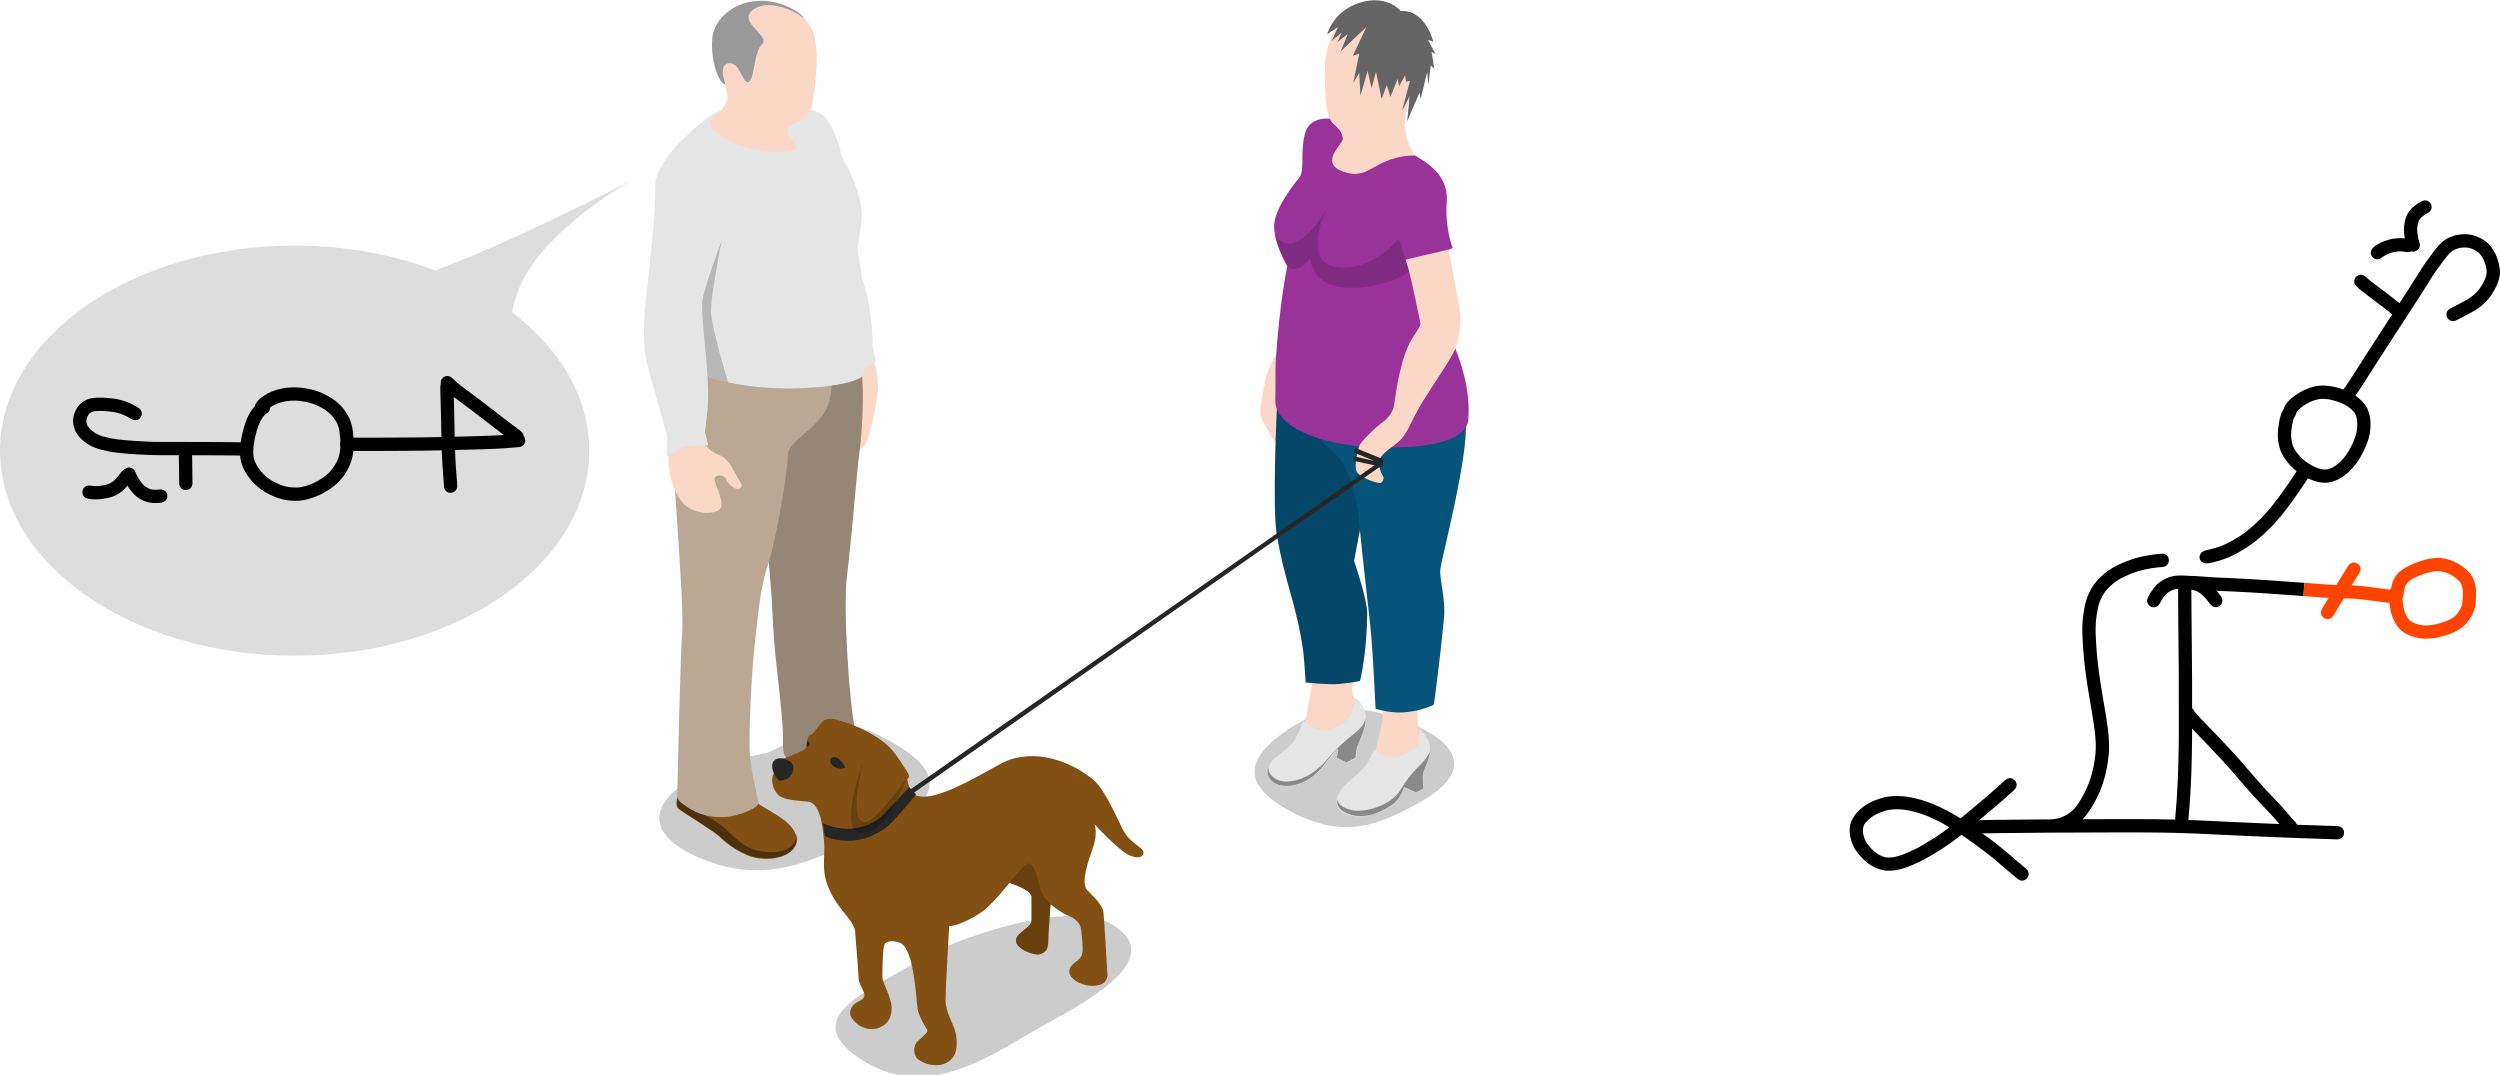 <?xml version="1.0" encoding="UTF-8" standalone="no"?>
<svg
   id="svg2369"
   version="1.1"
   viewBox="0 0 165.763 71.265"
   height="71.265mm"
   width="165.763mm"
   sodipodi:docname="35 mije li toki e ni, “ni li waso.” ni li lon ala..svg"
   inkscape:version="1.3 (0e150ed6c4, 2023-07-21)"
   xmlns:inkscape="http://www.inkscape.org/namespaces/inkscape"
   xmlns:sodipodi="http://sodipodi.sourceforge.net/DTD/sodipodi-0.dtd"
   xmlns="http://www.w3.org/2000/svg"
   xmlns:svg="http://www.w3.org/2000/svg"
   xmlns:rdf="http://www.w3.org/1999/02/22-rdf-syntax-ns#"
   xmlns:cc="http://creativecommons.org/ns#"
   xmlns:dc="http://purl.org/dc/elements/1.1/">
  <sodipodi:namedview
     id="namedview1"
     pagecolor="#ffffff"
     bordercolor="#000000"
     borderopacity="0.25"
     inkscape:showpageshadow="2"
     inkscape:pageopacity="0.0"
     inkscape:pagecheckerboard="0"
     inkscape:deskcolor="#d1d1d1"
     inkscape:document-units="mm"
     inkscape:zoom="1.5537535"
     inkscape:cx="288.65582"
     inkscape:cy="143.20161"
     inkscape:window-width="1920"
     inkscape:window-height="1051"
     inkscape:window-x="-9"
     inkscape:window-y="-9"
     inkscape:window-maximized="1"
     inkscape:current-layer="svg2369" />
  <defs
     id="defs2363" />
  <g
     transform="translate(-65.627,-28.95)"
     id="layer1">
    <g
       transform="matrix(-0.265,0,0,0.265,128.749,24.158)"
       id="g3721">
      <path
         style="opacity:0.2"
         d="m 64.8,232 c 19.4,-9.4 1.8,-21.9 -17.4,-25.3 -8.4,-1.5 -13.5,-14.9 -34.6,-1.6 -16.9,10.8 0,17.9 8.6,22 12,5.5 25.3,13.6 43.4,4.9 z"
         id="path3666" />
      <path
         style="fill:#fbd7c7"
         d="m 23.3,93.5 c 0,0 -2,9.7 -3.1,12.8 -1.2,3 -2,7.7 -1.5,11.1 0.5,3.4 2.1,10.4 2.7,11.5 0.7,1.1 3.2,3.6 4,4 0.8,0.4 2.4,-14.9 2.4,-14.9 z"
         id="path3668" />
      <path
         style="fill:#e5e5e5"
         d="m 19,108.7 4.1,2.2 1.6,-12 L 23.8,84 c 0,0 -2.3,5.6 -3.2,11.5 -0.9,5.8 -0.7,9.1 -0.7,9.1 z"
         id="path3670" />
      <path
         style="fill:#825012"
         d="m 27.2,201.6 c 0,0 2.2,2.9 6.2,2.3 4,-0.5 7.9,-2.1 7.9,-2.1 0,0 1.1,6.3 -0.7,7.9 -1.8,1.6 -8.5,1.9 -11.4,3.3 -2.9,1.4 -6.9,4.2 -11.2,4.5 -9.2,0.7 -7.8,-6.8 -3.6,-8.7 3.3,-1.4 6.7,-3 8.8,-4.2 2.1,-1.1 4,-3 4,-3 z"
         id="path3672" />
      <path
         style="opacity:0.4"
         d="m 41.6,207.4 c -2.7,1.3 -8.3,2.4 -11.1,3 -3.4,0.6 -9.7,5.7 -14.1,5.8 -3.1,0.1 -4.9,-1.3 -4.9,-4 -1,2.7 0.4,5.9 6.6,5.5 4.3,-0.3 8.3,-3.1 11.2,-4.5 2.9,-1.4 9.6,-1.6 11.4,-3.3 0.5,-0.6 0.7,-1.5 0.9,-2.5 z"
         id="path3674" />
      <path
         style="fill:#825012"
         d="m 53.9,214.6 c 0,0 2.4,2.1 5.7,1.7 3.3,-0.4 7.9,-3.8 8.2,-2.1 0.3,1.7 2,5.2 0.6,6.3 -1.4,1.1 -9.1,5.7 -10.4,7.1 -1.4,1.4 -5.6,4.8 -9.9,5.3 -4.8,0.5 -9.2,-1.3 -9.2,-4.8 0,-4.1 6.6,-6.9 9.4,-8.8 2.7,-2.1 5.6,-4.7 5.6,-4.7 z"
         id="path3676" />
      <path
         style="opacity:0.4"
         d="m 57.9,227.5 c 1.4,-1.4 9.1,-6 10.4,-7.1 0.7,-0.5 0.6,-1.6 0.4,-2.7 -2,1.7 -5.9,3.7 -9.5,5.9 -5.2,3.3 -6.2,7.4 -13.4,7.7 -5,0.2 -6.9,-2.2 -6.9,-4.6 -0.1,0.4 -0.2,0.8 -0.2,1.2 0,3.5 4.4,5.4 9.2,4.8 4.4,-0.4 8.6,-3.8 10,-5.2 z"
         id="path3678" />
      <path
         style="fill:#baa794"
         d="m 22.9,109.3 c -1,3.9 -0.6,15.3 0.2,21.4 0.8,6 1.7,19.1 3.2,31.7 1,8.5 -0.7,31.9 -1.9,37.4 -0.7,3.7 -3.4,6.2 1,7.7 4.8,1.7 10,2 15.1,0.5 2.2,-0.6 1.7,-2.8 1.8,-6.3 0.1,-4.7 1.5,-15.8 1.9,-19.9 0.4,-4.1 0.7,-9.4 0.9,-14 0.3,-4.6 1.7,-20.7 2.2,-24.4 0.5,-3.7 0.5,-32.6 0.5,-32.6 z"
         id="path3680" />
      <path
         style="opacity:0.2"
         d="m 22.9,109.3 c -1,3.9 -0.6,15.3 0.2,21.4 0.8,6 1.7,19.1 3.2,31.7 1,8.5 -0.7,31.9 -1.9,37.4 -0.7,3.7 -3.4,6.2 1,7.7 4.8,1.7 10,2 15.1,0.5 2.2,-0.6 1.7,-2.8 1.8,-6.3 0.1,-4.7 1.5,-15.8 1.9,-19.9 0.4,-4.1 0.7,-9.4 0.9,-14 0.3,-4.6 1.7,-20.7 2.2,-24.4 0.5,-3.7 0.5,-32.6 0.5,-32.6 z"
         id="path3682" />
      <path
         style="fill:#baa794"
         d="m 30.4,109.5 c 0,0 -1.5,8.2 2.2,12.8 3.7,4.6 8.6,6.7 8.5,9.9 -0.1,3.3 2.9,21.3 5,27.4 2.1,6.1 2.6,14.4 3.3,20.2 0.7,5.8 1.5,21.9 1.2,26.2 -0.3,5.6 -1.8,10.8 -2.2,12.8 -0.3,1.4 5,3.5 8.2,3.7 5.4,0.3 8.3,-1.5 10.4,-3 1.9,-1.3 1.8,-1.5 1.7,-4.6 -0.1,-3.1 -0.7,-31.8 -1.2,-39 -0.5,-7.2 2.4,-38.8 2.2,-45.2 -0.5,-11.6 -4.1,-22.1 -4.1,-22.1 z"
         id="path3684" />
      <path
         style="fill:#e5e5e5"
         d="m 49.1,46.1 c -8.4,-0.5 -15.3,-2.4 -18.2,2.4 -2.9,4.8 -2.7,7.9 -4.1,10.2 -1.4,2.3 -4.3,8.8 -4.2,13.4 0.1,4.6 1.4,7.3 0.8,9.9 -0.7,2.6 -1.5,11.7 -1.6,15.2 -0.2,6.8 -0.6,13.1 0.5,14.8 1.7,2.6 16.6,4.1 27.2,2.8 12,-1.4 19.9,-5.1 19.9,-6.2 0,-1.1 -4.7,-13.4 -5.5,-15 C 57.3,79.8 74,75.2 73.9,74.5 73.8,72.5 74.6,65.9 74.1,63 73.6,60.1 70,55.4 67.4,53 64.8,50.5 60.6,46.5 57.7,45.7 55,44.9 49.1,46.1 49.1,46.1 Z"
         id="path3686" />
      <path
         style="fill:#fbd7c7"
         d="m 58.1,78.2 c 0,0 5.2,0.4 9.1,-0.8 3.9,-1.2 6,-2.4 6,-2.4 0,0 1.3,12.9 2.3,15.6 1,2.7 0.9,7.3 -0.5,12.6 -1.4,5.3 -4.1,23.6 -4,26.4 0.1,2.8 -0.2,6.3 -0.7,8.3 -0.5,2 -1.9,5.8 -4.5,7.3 -3,1.7 -6.4,1.4 -7.6,0.4 -1.9,-1.5 1.9,-7.3 1.1,-8.1 -0.8,-0.8 -2.4,-0.6 -2.9,0.7 -0.5,1.3 -2.4,2.7 -3.4,2 -1,-0.7 0.2,-1.8 0.8,-2.9 0.6,-1.2 2,-3.9 3.4,-4.8 1.4,-0.9 4,-1.4 4.6,-3.8 0.6,-2.5 0,-13 0.6,-18.5 C 63,104.7 65.3,99.7 65.2,98.6 65.1,97.5 61.6,89.4 60,84.5 58.5,80.1 58.1,78.2 58.1,78.2 Z"
         id="path3688" />
      <path
         style="fill:#fbd7c7"
         d="m 35.5,24.5 c -2.8,4.3 -1.3,14.8 -0.9,17.5 0.4,2.6 1.1,5.4 3,6.2 1.9,0.7 3.6,1.5 3.6,2.7 0,1.2 -3,3.9 -1.7,4.7 1.3,0.8 8.5,0.9 14.5,-1.5 5.6,-2.3 7.2,-5 6.4,-6 -0.7,-0.9 -4.2,-2.9 -4.2,-5.9 0.1,-3.1 3.1,-7.8 3.2,-12.4 0.1,-9.1 -13.3,-14.6 -21.1,-8.3 -1,0.7 -2,1.7 -2.8,3 z"
         id="path3690" />
      <path
         style="fill:#999999"
         d="m 49.1,20.1 c 5.6,3.1 -3.8,6.8 -1.6,9 1.9,1.8 1.9,7.3 2.9,9 1.2,2.1 2.4,-2.3 3.5,-3.4 1,-1 2.8,-1.2 3.3,0.3 0.5,1.5 -0.4,3.7 -0.5,4.3 C 58.3,39 60.4,33.6 60,27.9 59.6,21.1 49.9,14.7 39.4,20.6 c -2.1,1.2 -2.8,2.5 -1.7,1.6 2,-1.6 7.9,-4.1 11.4,-2.1 z"
         id="path3692" />
      <path
         style="opacity:0.2"
         d="m 57.6,78.2 c 0,0 2.8,13.9 2.7,17.9 -0.1,4 -4.3,17.7 -4.3,17.7 l 9.9,-2.4 2.9,-15.8 z"
         id="path3694" />
      <path
         style="fill:#e5e5e5"
         d="m 61.2,120.9 c 0.2,1.6 0.6,5.3 0.6,5.3 l -0.8,3.3 c 0,0 5.2,-0.1 6.9,0.8 1.6,0.9 3.4,2.1 3.4,2.1 V 127 c 0,0 4.1,-14 5.2,-18.9 1.1,-4.8 0.3,-13.7 0.1,-15.3 C 76.3,91.2 74.4,73.2 74.4,70 74.4,66.8 74,63.5 74,63.5 L 54.5,70 c 0,0 7.2,18.5 7.9,23 0.7,4.6 -2.1,19.2 -1.2,27.9 z"
         id="path3696" />
    </g>
    <g
       transform="matrix(0.265,0,0,0.265,113.086,17.649)"
       id="g3628">
      <path
         style="fill:#fbd7c7"
         d="m 140,131.5 c 0,0 -1.6,3 -2.2,5.1 -0.6,2.1 -1.7,8.6 -1.6,9.7 0.1,1.1 4.1,8.4 5.8,9.2 1.7,0.8 2,-10.2 2,-10.2 l -0.5,-4.8 2.7,-5.6 z"
         id="path3572" />
      <path
         style="opacity:0.2"
         d="m 143.9,224.7 c -11.8,7.6 -12.4,14.4 0,21 13.5,7.2 22.4,3.3 32.9,-2.7 10.5,-6 11.8,-13.4 -3.6,-19.6 -12.5,-5 -20.4,-4.4 -29.3,1.3 z"
         id="path3574" />
      <path
         style="opacity:0.2"
         d="m 51,282.8 c -11.8,7.6 -32,14.4 -13.7,25.5 17.1,10.4 33.9,-3.4 46,-9.8 C 101,289 110.1,280.8 99.3,274 88.1,267.1 58,278.3 51,282.8 Z"
         id="path3576" />
      <path
         style="fill:#fbd7c7"
         d="m 141.5,142.8 c -0.4,3.3 -1.6,26.2 0,32.2 1.6,6 2.2,8.8 2.6,11 0.4,2.2 1.8,4.1 2.5,7.6 0.7,3.5 3.7,15.1 2.7,19.6 -0.9,4.6 -1.4,11.7 -4.5,15.6 -3,3.9 -8,6.8 -4.8,8 3.1,1.2 6.7,0.4 8.1,-0.5 1.4,-0.9 5.2,-6.5 8.4,-7.7 3.1,-1.2 6.3,-2.9 6,-6 -0.3,-3.1 -3.1,-3.8 -3.3,-7.6 -0.1,-3.8 4.5,-14.3 3.1,-21.3 -1.4,-7 -3.4,-10.5 -3.4,-10.5 l 2.4,-16.2 c 0,0 1.7,18.9 1.8,20.5 0.1,1.6 1,4.7 1,4.7 0,0 -0.3,8.1 0.3,12.7 0.6,4.6 3.8,13.2 2,20 -1.8,6.8 -1.4,8 -3.9,11.1 -2.5,3.1 -7.2,5.6 -3.8,7.3 3.4,1.7 7.3,2.5 9.9,-1.8 2.6,-4.3 5.5,-5.9 6.9,-7.2 1.4,-1.3 1.8,-2.2 0.8,-6.3 -1,-4.1 -1,-9.4 0.4,-13.6 1.4,-4.2 4.7,-15.4 4.8,-20.2 0.1,-4.7 -2.2,-9.4 -2.2,-9.4 0,0 4.3,-15.1 5.5,-26.8 1.2,-11.8 1,-20.4 -1,-25.5 -2,-5.2 -42.3,10.3 -42.3,10.3 z"
         id="path3578" />
      <path
         style="fill:#e5e5e5"
         d="m 164.8,230.2 c 0,0 1.6,1.7 4.2,1.8 3,0.1 6.1,-1.6 6.6,-2.9 0.7,-1.7 0.3,-4.3 0.3,-4.3 0,0 2.8,2.3 2.8,5.1 0,2.5 -1.8,5.5 -1.9,6.5 -0.1,1 0.1,3.5 0.1,3.5 l -1.8,1 -3,-1.4 c 0,0 -0.9,2.9 -2.9,4.4 -2,1.4 -6.8,4.2 -11.3,2.5 -4.5,-1.7 -2,-5.6 -0.9,-6.9 1.1,-1.3 5,-4 6,-5.9 1.2,-2.3 1.8,-3.4 1.8,-3.4 z"
         id="path3580" />
      <path
         style="fill:#e5e5e5"
         d="m 147,223 c 0,0 2.4,2.4 5.2,2.3 2.1,-0.1 5.3,-1.5 6.4,-3.4 0.9,-1.6 1.4,-4.6 1.4,-4.6 0,0 2.7,1.6 2.7,5.2 0,3.2 -2.3,6.3 -2.4,8.5 -0.1,2.2 0,1.3 0,1.3 l -2.4,1.2 -2.4,-1.2 c 0,0 0.8,-2.5 0,-2 -0.8,0.5 -3.3,4.2 -5.1,5.9 -1.8,1.7 -5.8,4 -9.4,2.9 -3.6,-1.1 -3.4,-4.8 -1.3,-6.6 1.8,-1.6 4.1,-2.8 5.4,-5.2 1.2,-2.3 1.9,-4.3 1.9,-4.3 z"
         id="path3582" />
      <g
         style="opacity:0.4"
         id="g3588">
        <path
           d="m 160.1,232.3 v 0 c 0,0.4 0,0 0,0 z"
           id="path3584" />
        <path
           d="m 162.6,222.5 c 0,0 0,-0.1 0,-0.1 -0.4,1.5 -1.2,2.5 -3.1,4 -2.2,1.8 -4,3.3 -6.1,5.8 -2.1,2.6 -6,6 -10.7,6 -2.7,0 -4.7,-1.9 -4.4,-3.8 -0.6,1.8 0.1,3.8 2.6,4.6 3.6,1.1 7.7,-1.2 9.4,-2.9 1.8,-1.7 4.3,-5.4 5.1,-5.9 0.8,-0.5 0,2 0,2 l 2.4,1.2 2.3,-1.2 c 0,-0.2 0,-0.6 0.1,-1.3 0.1,-2.1 2.4,-5.2 2.4,-8.4 z"
           id="path3586" />
      </g>
      <path
         style="opacity:0.4"
         d="m 169.3,243.9 c 2,-1.4 2.9,-4.4 2.9,-4.4 l 3,1.4 1.8,-1 c 0,0 -0.2,-2.5 -0.1,-3.5 0,-0.9 1.5,-3.3 1.8,-5.7 -0.2,0.4 -0.4,0.8 -0.7,1.2 -1.4,2.3 -3.7,3.4 -6.5,8.1 -2.6,4.5 -9.3,5.9 -12,5.4 -2.2,-0.4 -3.7,-1.3 -4,-2.7 -0.2,1.3 0.4,2.7 2.6,3.5 4.4,1.9 9.2,-0.9 11.2,-2.3 z"
         id="path3590" />
      <path
         style="fill:#06547a"
         d="m 140.6,142.1 c -0.3,2.1 -1.3,27.5 -0.3,33.8 2,12.5 5,17.6 6.7,29.8 0.3,2.5 0.6,7.7 0.6,7.7 0,0 5.5,0.6 8.1,0.4 4.2,-0.4 5.5,-0.8 5.5,-0.8 0,0 1.7,-6.7 1.8,-16.8 0,-3.7 -3.3,-13.2 -3.3,-13.2 l 1.6,-8.4 -3,-32.8 c -9.5,-0.2 -17.7,0.3 -17.7,0.3 z"
         id="path3592" />
      <path
         style="opacity:0.15"
         d="m 140.6,142.1 c -0.3,2.1 -1.3,27.5 -0.3,33.8 2,12.5 5,17.6 6.7,29.8 0.3,2.5 0.6,7.7 0.6,7.7 0,0 5.5,0.6 8.1,0.4 4.2,-0.4 5.5,-0.8 5.5,-0.8 0,0 1.7,-6.7 1.8,-16.8 0,-3.7 -3.3,-13.2 -3.3,-13.2 l 1.6,-8.4 -3,-32.8 c -9.5,-0.2 -17.7,0.3 -17.7,0.3 z"
         id="path3594" />
      <path
         style="fill:#06547a"
         d="m 165.1,220 c 0,0 3.5,1.1 6.8,0.9 4.7,-0.3 7.7,-1.9 7.7,-1.9 0.1,0.7 1.9,-14.1 2.6,-21.6 0.5,-5 -1.2,-9.8 -0.9,-12.4 0.3,-2.6 7.3,-29.1 6.3,-37.3 -0.6,-4.8 -43.1,-31.6 -40.5,-5.5 1.1,11.1 7.4,12 9.8,16.4 3.6,6.6 3.9,12.4 4.2,16 0.6,6.3 2.5,22.7 2.9,27 0.4,4.3 1.1,18.4 1.1,18.4 z"
         id="path3596" />
      <path
         style="fill:#993399"
         d="m 143,109.3 c 0,0 -1.9,8.4 -2.9,23.8 -0.1,2.3 0,5.7 -0.1,9.7 -0.1,6.6 11.1,10.9 22.5,11.6 12.5,0.8 25.4,-0.6 25.8,-6.8 1.1,-14.8 -9.3,-28.5 -10.6,-34.3 -1.3,-5.8 6.7,-8.6 6.7,-8.6 0,0 -2,-4.7 -1.5,-11.6 0.5,-6.9 -5.4,-9.9 -7.5,-11.3 -1.7,-1.2 -17.3,-8.4 -19.8,-9.1 -2.5,-0.7 -7.1,-0.9 -8.2,3.5 -1.2,4.5 0,9.2 -1.4,10.9 -1.4,1.7 -6.5,8.1 -6.3,12.4 0.1,4.4 3.3,9.8 3.3,9.8 z"
         id="path3598" />
      <path
         style="fill:#fbd7c7"
         d="m 158,47.1 c -5.3,3.5 -5.8,10.8 -5.6,15.8 0.2,5 0.3,9.1 2.2,10.8 1.9,1.7 2.1,2.4 2.3,3.6 0.2,1.2 -5.7,5.7 -0.6,8 5.1,2.2 6.9,-0.3 10.9,-2.1 4.3,-1.9 7.6,-1.6 7.6,-1.6 0,0 -2.6,-4.7 -2.4,-8.1 0.2,-3.3 1,-5.8 2.6,-9.3 1.6,-3.5 4.2,-12.7 -1.1,-16.4 -5.2,-3.5 -12.3,-3 -15.9,-0.7 z"
         id="path3600" />
      <path
         style="fill:#656565"
         d="m 171.4,45.4 c 0,0 -3.4,-4.2 -10.2,-2.1 -6.8,2.1 -8.2,7.9 -8.2,7.9 l 2.7,-1.8 -1.6,3.5 2.5,-2.1 c 0,0 -1.1,2.6 -1.1,2.5 0,-0.2 2.6,-2.1 2.6,-2.1 0,0 -1.8,4.6 -1.8,4.4 0.1,-0.2 6.5,-6.2 6.5,-6.2 l -3.4,7.2 1.6,-0.5 -1.5,7.3 1.5,-2.5 0.3,5.7 1.8,-6.2 1,4.3 1.1,-4.1 1.4,6.8 1.3,-3.5 0.9,3 1.8,-4.5 0.4,1.8 1.5,-2.7 0.2,1.6 1,-0.2 -2,7.5 1.9,-3.7 -0.6,6.3 3.1,-7.2 0.3,1.6 1.6,-6.7 0.3,3.2 0.6,-4.9 0.9,0.9 -0.7,-4.3 1,0.6 -1.9,-3.6 1.3,0.5 c 0,-0.2 -1.9,-8 -8.1,-7.7 z"
         id="path3602" />
      <path
         style="opacity:0.15"
         d="m 170.9,102.4 c 0,0 -6.7,8.3 -15.4,7.1 -9.2,-1.3 -2.7,-14.5 -2.7,-14.5 0,0 -8,14.1 -12.9,6.3 0.9,4 3.2,8 3.2,8 0,0 0,0 0,0 1.8,1.2 3.2,0.9 5.6,-2 1.8,12.4 21.9,6.1 24.9,3.3 -0.8,-2.7 -2.7,-8.2 -2.7,-8.2 z"
         id="path3604" />
      <path
         style="fill:#fbd7c7"
         d="m 186.2,120.6 c -0.7,-3.5 -2.2,-13.2 -2.9,-15.5 l -10.7,2.5 c 0.1,0.3 0.1,0.3 0.2,0.6 1,2.6 3.3,14.4 3.5,15.3 0.2,0.9 -2,3.3 -3,5.6 -2.7,6.1 -3.3,13.9 -3.7,15.5 -0.5,1.6 -1.6,2.9 -2.9,3.8 -1.3,0.9 -5.3,4.7 -5.7,5.8 -0.3,0.7 -1.3,4.8 -0.7,6.3 0.6,1.5 4.8,3 5.8,3 1,0 1,-1.4 1,-1.4 0,0 -1.1,-1.8 -1.2,-3.4 -0.1,-1.6 1.2,-2.7 4.3,-5 3.1,-2.3 3.4,-5.4 7,-11.1 3.6,-5.7 6.6,-9.9 7.8,-12.6 1.2,-2.9 1.5,-7.8 1.2,-9.4 z"
         id="path3606" />
      <path
         style="fill:#825012"
         d="m 71.6,263 c 0,0 7.4,1.9 7.4,4.1 0,1.1 0,4.8 0,5.8 0,1.9 -3.9,3.1 -3.9,5 0,2.4 4.8,3.9 6,3.5 1.3,-0.4 2.1,-1 2.1,-3.3 0,-2.3 0.8,-12.1 1.1,-15.1 0.3,-3 -0.9,-12.3 -0.9,-12.3 z"
         id="path3608" />
      <path
         style="opacity:0.2"
         d="m 71.6,263 c 0,0 7.4,1.9 7.4,4.1 0,1.1 0,4.8 0,5.8 0,1.9 -3.9,3.1 -3.9,5 0,2.4 4.8,3.9 6,3.5 1.3,-0.4 2.1,-1 2.1,-3.3 0,-2.3 0.8,-12.1 1.1,-15.1 0.3,-3 -0.9,-12.3 -0.9,-12.3 z"
         id="path3610" />
      <path
         style="fill:#825012"
         d="m 16,232.8 c 1.4,-0.5 6.6,-2.3 6.7,-3.3 0.1,-1 0,-2.6 1.2,-3.1 1.2,-0.6 2.3,-3.5 3.9,-3.8 1.6,-0.3 2.3,0.1 5.2,1 2.9,0.9 6.4,2.8 8.6,4.4 2.3,1.7 3.4,3.3 4.9,5.6 1.5,2.3 2,2.9 1.8,3.5 -0.2,0.6 -0.7,0.3 -0.3,1.2 0.5,1.4 0.8,3.1 2.5,3.5 5.9,1.6 19.6,-8 23.1,-9.1 8.4,-2.7 16.6,1.5 20.8,5 2.8,2.3 5.4,8.4 7.4,12.4 2,4 5.6,4.5 5.2,6.2 -0.2,0.7 -1.2,1.3 -3.4,0.4 -2.7,-1.1 -8.8,-7.8 -8.8,-7.8 0,0 0.8,2.5 -0.4,5.8 -1.2,3.3 -3.1,8.8 -1.5,10.6 1.7,1.8 3.9,3.7 4.1,5.6 0.2,1.9 1,15.2 1,15.8 0,0.6 -0.4,1.9 -1.7,2.3 -3.8,1.2 -8.4,-1.4 -7.8,-3.7 0.7,-2.4 3.3,-1.8 3.3,-5.2 0,-1.3 -0.3,-5 -0.6,-5.7 -0.3,-1 -1.4,-2 -2.7,-2.5 -1.1,-0.4 -6.1,-3.1 -7.1,-6.3 -1,-3.2 -1.5,-6.6 -3.1,-6.9 -1.6,-0.2 -7.3,9.1 -12,12.3 -4.7,3.2 -7.9,3.4 -7.9,3.4 0,0 -0.9,15.5 -0.9,18.5 0,3 2.1,6.2 2.5,8.1 0.4,2.1 0.8,5.6 -1.8,7.3 -3.1,2 -7,0.1 -7.9,-0.9 -0.8,-1 -1,-3.1 0.3,-4.3 1.3,-1.2 2.7,-2.3 2.3,-2.8 -0.4,-0.6 -2.1,-3.4 -2.4,-5.2 -0.4,-2.7 -0.8,-14.3 -4.1,-16.4 -1,-0.6 -3.4,-0.9 -4.1,0.1 -0.6,1 -0.6,7.2 -0.6,8.3 0,1.6 2.3,5 2.3,7.7 0,2.7 -1,4.2 -3.4,5.1 -1.9,0.6 -4.5,0.2 -6.4,-2.3 -1.2,-1.6 -0.3,-3.3 1,-4.1 0.8,-0.5 1.9,-0.7 2,-1.8 0.1,-1.1 -1.5,-2.7 -1.5,-4.7 0,-2 -0.8,-10 -0.8,-11 0,-3.2 -5.4,-6.3 -7.3,-13 -1,-3.3 -0.2,-7 -0.5,-9.8 -0.2,-1.7 -0.5,-9.2 -3.7,-9.9 -1.2,-0.3 -6.3,-0.2 -7.8,-1.8 -1.1,-1.2 -1.7,-2.7 -1.4,-4.6 0.8,-1.7 1.8,-4.1 1.8,-4.1 z"
         id="path3612" />
      <path
         style="fill:#262626"
         d="m 32.4,234.7 c 0,0 -0.6,-1.6 -2,-2.4 -1.3,-0.8 -2.7,0.7 -1,2 1.5,1.2 3,0.4 3,0.4 z"
         id="path3614" />
      <path
         style="fill:#262626"
         d="m 19.4,235.1 c 0.2,-1.5 -0.8,-2.2 -2.8,-2.7 -1.2,-0.2 -2.5,0.4 -2.5,1.9 0,2.1 1.8,3.7 1.8,3.7 0,0 3.2,0 3.5,-2.9 z"
         id="path3616" />
      <path
         style="fill:#262626"
         d="m 22.9,228 c 0,0 1,0.5 0.3,1.3 -0.8,0.9 -0.3,-1.3 -0.3,-1.3 z"
         id="path3618" />
      <path
         style="fill:#262626"
         d="m 166.7,159.5 -6.8,-1.5 c -0.3,-0.1 -0.5,-0.4 -0.5,-0.7 0.1,-0.3 0.4,-0.5 0.7,-0.4 l 4.7,1.1 -4.8,-2 c -0.3,-0.1 -0.5,-0.5 -0.3,-0.8 0.1,-0.3 0.5,-0.4 0.8,-0.3 l 6.6,2.7 z"
         id="path3620" />
      <path
         style="fill:#262626"
         d="m 49.1,241.2 c -0.2,0 -0.4,-0.1 -0.5,-0.3 -0.2,-0.3 -0.1,-0.6 0.2,-0.8 l 117.1,-81.8 c 0.3,-0.2 0.6,-0.1 0.8,0.1 0.2,0.3 0.1,0.6 -0.2,0.8 L 49.4,241.1 c -0.1,0.1 -0.2,0.1 -0.3,0.1 z"
         id="path3622" />
      <path
         style="fill:#262626"
         d="m 26.8,248.6 c 0,0 2.4,1.3 6.1,1.4 3.7,0 7,-1.5 8.8,-3.3 1.8,-1.8 6.7,-7.1 6.7,-7.1 l 1.7,1.8 c 0,0 -5.8,7.4 -8.3,8.9 -2.5,1.5 -5.2,2.8 -9,2.7 -3.8,-0.1 -5.5,-1.2 -5.5,-1.2 z"
         id="path3624" />
      <path
         style="opacity:0.2"
         d="m 36.9,233.2 c 0,0 -4.1,15.3 0.6,15.2 2.4,-0.1 10.2,-10.9 10.2,-10.9 0,0 -4.6,13.7 -11.1,13.7 -6.4,0.1 0.3,-18 0.3,-18 z"
         id="path3626" />
    </g>
  </g>
  <path
     d="M 19.534,43.478 C 8.746,43.478 0,37.39 0,29.882 0,22.373 8.746,16.285 19.534,16.285 c 3.383,0 6.564,0.599 9.338,1.651 5.475,-2.061 12.951,-5.954 12.951,-5.954 0,0 -4.874,2.759 -6.884,6.11 -0.513,0.856 -0.814,1.754 -0.986,2.617 3.177,2.418 5.117,5.638 5.117,9.173 0,7.508 -8.746,13.596 -19.535,13.596"
     fill="#dddddd"
     id="path1"
     style="stroke-width:0.514" />
  <path
     style="fill:#000000;fill-opacity:1;fill-rule:nonzero;stroke:none;stroke-width:0.265"
     id="path2"
     d="m 30.315,32.209 c 0.003,-0.203 -0.023,-0.405 -0.041,-0.606 -0.032,-0.373 -0.057,-0.746 -0.076,-1.12 -0.022,-0.434 -0.035,-0.868 -0.047,-1.302 -0.011,-0.441 -0.018,-0.881 -0.024,-1.322 -0.004,-0.361 -0.017,-0.722 -0.027,-1.083 -0.008,-0.268 -0.014,-0.535 -0.02,-0.803 -0.002,-0.107 -0.004,-0.214 -0.006,-0.321 -0.011,-0.622 -0.89,-0.607 -0.88,0.015 v 0 c 0.002,0.108 0.004,0.217 0.006,0.325 0.006,0.27 0.012,0.539 0.02,0.809 0.01,0.357 0.023,0.714 0.027,1.071 0.006,0.444 0.014,0.889 0.024,1.333 0.012,0.442 0.025,0.883 0.048,1.325 0.02,0.384 0.046,0.767 0.079,1.15 0.015,0.176 0.04,0.353 0.038,0.53 0,0.622 0.88,0.622 0.88,0 z" />
  <path
     style="fill:#000000;fill-opacity:1;fill-rule:nonzero;stroke:none;stroke-width:0.265"
     id="path3"
     d="m 29.371,25.704 c 0.203,0.203 0.421,0.389 0.647,0.566 0.429,0.318 0.855,0.639 1.284,0.958 0.402,0.3 0.795,0.611 1.192,0.917 0.333,0.258 0.668,0.513 1.003,0.767 0.163,0.123 0.328,0.243 0.491,0.366 0.496,0.376 1.027,-0.326 0.531,-0.702 v 0 c -0.163,-0.123 -0.327,-0.243 -0.49,-0.366 -0.334,-0.253 -0.667,-0.507 -0.998,-0.763 -0.401,-0.308 -0.797,-0.622 -1.203,-0.925 -0.423,-0.315 -0.844,-0.633 -1.268,-0.946 -0.198,-0.154 -0.388,-0.318 -0.566,-0.495 -0.44,-0.44 -1.062,0.182 -0.622,0.622 z" />
  <path
     style="fill:#000000;fill-opacity:1;fill-rule:nonzero;stroke:none;stroke-width:0.265"
     id="path4"
     d="m 34.326,28.768 c -0.298,0.032 -0.597,0.055 -0.896,0.075 -0.476,0.031 -0.953,0.049 -1.429,0.065 -0.46,0.016 -0.921,0.023 -1.382,0.036 -0.437,0.014 -0.874,0.026 -1.311,0.035 -0.407,0.009 -0.815,0.015 -1.222,0.02 -0.359,0.004 -0.718,0.007 -1.077,0.01 -0.284,0.002 -0.567,0.004 -0.851,0.005 -0.23,0.001 -0.46,0.002 -0.69,0.003 -0.183,5.29e-4 -0.366,0.001 -0.55,0.001 -0.16,2.65e-4 -0.32,5.3e-4 -0.48,5.3e-4 -0.171,1.66e-4 -0.342,2.51e-4 -0.514,2.64e-4 -0.18,7.4e-5 -0.361,1.25e-4 -0.541,1.64e-4 -0.12,2.4e-5 -0.239,4.3e-5 -0.359,6.1e-5 -0.622,9.3e-5 -0.622,0.88 1.3e-4,0.88 v 0 c 0.12,-1.6e-5 0.239,-3.4e-5 0.359,-6.1e-5 0.181,-4e-5 0.361,-8.7e-5 0.542,-1.64e-4 0.171,-7.7e-5 0.343,-1.61e-4 0.514,-2.65e-4 0.16,-1.69e-4 0.32,-2.64e-4 0.48,-5.29e-4 0.184,-2.64e-4 0.367,-7.93e-4 0.551,-0.001 0.23,-7.93e-4 0.461,-0.002 0.691,-0.003 0.284,-0.001 0.569,-0.003 0.853,-0.005 0.36,-0.003 0.721,-0.006 1.081,-0.01 0.41,-0.005 0.821,-0.011 1.231,-0.02 0.439,-0.01 0.877,-0.022 1.316,-0.035 0.462,-0.013 0.924,-0.02 1.386,-0.036 0.487,-0.016 0.974,-0.035 1.46,-0.067 0.303,-0.021 0.607,-0.044 0.909,-0.076 0.62,-0.052 0.547,-0.929 -0.073,-0.877 z" />
  <path
     style="fill:#000000;fill-opacity:1;fill-rule:nonzero;stroke:none;stroke-width:0.265"
     id="path5"
     d="m 17.233,26.659 c -0.174,0.11 -0.325,0.253 -0.455,0.412 -0.035,0.044 -0.068,0.09 -0.102,0.134 -0.229,0.328 -0.365,0.706 -0.486,1.084 -0.098,0.341 -0.181,0.688 -0.23,1.04 -0.01,0.073 -0.017,0.146 -0.025,0.218 -0.027,0.359 -0.037,0.727 0.053,1.079 0.021,0.081 0.05,0.16 0.075,0.241 0.165,0.427 0.425,0.811 0.741,1.142 0.066,0.069 0.136,0.133 0.204,0.199 0.362,0.324 0.789,0.569 1.24,0.746 0.087,0.034 0.177,0.063 0.266,0.094 0.091,0.025 0.18,0.053 0.272,0.073 0.342,0.075 0.748,0.105 1.096,0.072 0.096,-0.009 0.191,-0.027 0.287,-0.041 0.365,-0.072 0.72,-0.194 1.056,-0.355 0.203,-0.097 0.273,-0.144 0.465,-0.256 0.279,-0.168 0.54,-0.365 0.767,-0.598 0.135,-0.139 0.179,-0.2 0.299,-0.349 0.168,-0.226 0.315,-0.468 0.427,-0.726 0.069,-0.158 0.083,-0.216 0.136,-0.377 0.067,-0.243 0.11,-0.492 0.127,-0.743 0.01,-0.148 0.009,-0.206 0.009,-0.353 -0.002,-0.29 -0.033,-0.578 -0.068,-0.865 -0.029,-0.244 -0.096,-0.479 -0.181,-0.709 -0.098,-0.246 -0.248,-0.465 -0.403,-0.678 -0.165,-0.228 -0.376,-0.414 -0.596,-0.587 -0.224,-0.175 -0.472,-0.313 -0.727,-0.436 -0.216,-0.106 -0.441,-0.188 -0.672,-0.254 -0.203,-0.057 -0.41,-0.094 -0.618,-0.128 -0.19,-0.033 -0.381,-0.048 -0.573,-0.053 -0.167,-0.006 -0.334,0.004 -0.501,0.015 -0.14,0.01 -0.279,0.031 -0.417,0.057 -0.122,0.024 -0.241,0.056 -0.36,0.091 -0.107,0.031 -0.211,0.069 -0.314,0.111 -0.097,0.042 -0.193,0.088 -0.287,0.137 -0.09,0.047 -0.176,0.103 -0.263,0.156 -0.109,0.068 -0.208,0.149 -0.301,0.238 -0.081,0.08 -0.148,0.172 -0.21,0.266 -0.342,0.52 0.393,1.003 0.735,0.483 v 0 c 0.027,-0.042 0.055,-0.084 0.09,-0.121 0.046,-0.045 0.095,-0.086 0.149,-0.119 0.067,-0.042 0.134,-0.085 0.204,-0.123 0.071,-0.037 0.142,-0.071 0.215,-0.103 0.076,-0.031 0.153,-0.06 0.232,-0.082 0.091,-0.027 0.183,-0.052 0.276,-0.071 0.102,-0.02 0.205,-0.035 0.308,-0.043 0.139,-0.009 0.278,-0.019 0.417,-0.013 0.154,0.004 0.307,0.016 0.459,0.043 0.173,0.028 0.346,0.058 0.515,0.105 0.183,0.052 0.361,0.117 0.532,0.201 0.199,0.096 0.393,0.201 0.567,0.337 0.156,0.121 0.309,0.251 0.427,0.412 0.108,0.148 0.216,0.298 0.29,0.466 0.062,0.165 0.112,0.334 0.133,0.51 0.031,0.25 0.059,0.501 0.062,0.753 -5.56e-4,0.282 -0.02,0.556 -0.094,0.829 -0.033,0.105 -0.051,0.169 -0.094,0.271 -0.084,0.197 -0.194,0.382 -0.32,0.554 -0.088,0.111 -0.125,0.163 -0.223,0.266 -0.177,0.186 -0.383,0.341 -0.603,0.473 -0.148,0.088 -0.22,0.135 -0.375,0.21 -0.264,0.128 -0.543,0.228 -0.83,0.289 -0.065,0.011 -0.129,0.025 -0.195,0.032 -0.208,0.022 -0.421,0.012 -0.627,-0.013 -0.068,-0.008 -0.137,-0.017 -0.204,-0.031 -0.07,-0.014 -0.138,-0.036 -0.207,-0.054 -0.069,-0.024 -0.14,-0.045 -0.208,-0.072 -0.283,-0.109 -0.563,-0.25 -0.807,-0.431 -0.059,-0.044 -0.113,-0.092 -0.17,-0.139 -0.053,-0.051 -0.109,-0.1 -0.16,-0.153 -0.233,-0.24 -0.431,-0.517 -0.56,-0.827 -0.046,-0.133 -0.059,-0.15 -0.081,-0.289 -0.036,-0.218 -0.024,-0.441 -0.009,-0.661 0.006,-0.058 0.011,-0.116 0.019,-0.174 0.042,-0.31 0.115,-0.615 0.2,-0.915 0.09,-0.285 0.187,-0.572 0.353,-0.825 0.068,-0.093 0.138,-0.185 0.226,-0.26 0.015,-0.013 0.032,-0.024 0.047,-0.037 0.002,-0.001 0.002,-0.004 0.002,-0.005 0.545,-0.3 0.121,-1.071 -0.424,-0.771 z" />
  <path
     style="fill:#000000;fill-opacity:1;fill-rule:nonzero;stroke:none;stroke-width:0.265"
     id="path6"
     d="m 16.188,29.332 c -0.224,-0.006 -0.447,-0.009 -0.671,-0.012 -0.337,-0.004 -0.674,-0.007 -1.011,-0.009 -0.342,-0.002 -0.684,-0.003 -1.026,-0.004 -0.257,-7.94e-4 -0.514,-0.002 -0.771,-0.002 -0.221,-5.3e-4 -0.442,-7.94e-4 -0.663,-0.001 -0.21,-2.59e-4 -0.42,-5.29e-4 -0.63,-5.29e-4 -0.196,-1.32e-4 -0.391,-2.2e-4 -0.587,-2.65e-4 -0.243,0.001 -0.486,5.3e-4 -0.73,-0.008 C 9.745,29.281 9.391,29.265 9.037,29.242 8.65,29.218 8.264,29.186 7.879,29.143 7.545,29.105 7.215,29.041 6.89,28.956 6.661,28.895 6.445,28.801 6.245,28.674 6.106,28.577 5.977,28.465 5.872,28.331 5.794,28.233 5.756,28.12 5.732,27.999 c -0.023,-0.112 0.006,-0.214 0.042,-0.32 0.041,-0.102 0.092,-0.201 0.175,-0.275 0.081,-0.073 0.181,-0.108 0.285,-0.135 0.189,-0.026 0.381,-0.029 0.571,-0.023 0.222,0.013 0.443,0.037 0.664,0.064 0.185,0.026 0.368,0.072 0.545,0.131 0.163,0.06 0.322,0.131 0.474,0.215 0.076,0.043 0.152,0.087 0.227,0.132 0.535,0.318 0.984,-0.439 0.449,-0.757 v 0 C 9.081,26.981 8.996,26.932 8.911,26.884 8.71,26.775 8.503,26.679 8.287,26.604 8.056,26.529 7.819,26.468 7.577,26.436 c -0.249,-0.031 -0.499,-0.058 -0.749,-0.071 -0.278,-0.007 -0.56,-0.003 -0.833,0.056 -0.045,0.013 -0.09,0.024 -0.134,0.039 -0.2,0.068 -0.383,0.178 -0.537,0.323 -0.03,0.032 -0.062,0.062 -0.09,0.095 -0.133,0.154 -0.225,0.339 -0.297,0.529 -0.032,0.101 -0.05,0.149 -0.069,0.254 -0.031,0.173 -0.028,0.348 0.004,0.521 0.024,0.109 0.029,0.145 0.068,0.254 0.057,0.162 0.144,0.311 0.248,0.447 0.17,0.208 0.367,0.39 0.592,0.538 0.044,0.027 0.087,0.056 0.132,0.081 0.237,0.136 0.494,0.231 0.756,0.305 0.366,0.095 0.737,0.168 1.113,0.21 0.398,0.045 0.798,0.078 1.198,0.103 0.363,0.024 0.726,0.04 1.09,0.053 0.253,0.009 0.507,0.01 0.761,0.009 0.196,7.1e-5 0.391,1.56e-4 0.587,2.65e-4 0.21,1.45e-4 0.419,2.64e-4 0.629,5.29e-4 0.221,2.64e-4 0.442,5.29e-4 0.662,0.001 0.257,5.29e-4 0.513,0.001 0.77,0.002 0.341,0.001 0.682,0.003 1.023,0.004 0.335,0.002 0.67,0.005 1.005,0.009 0.228,0.003 0.455,0.006 0.683,0.012 0.622,0 0.622,-0.88 0,-0.88 z" />
  <path
     style="fill:#000000;fill-opacity:1;fill-rule:nonzero;stroke:none;stroke-width:0.265"
     id="path8"
     d="m 11.859,30.284 c 0.006,0.281 0.009,0.562 0.013,0.843 0.003,0.265 0.006,0.53 0.008,0.795 2.64e-4,0.036 5.29e-4,0.073 7.93e-4,0.109 0.005,0.622 0.885,0.615 0.88,-0.007 v 0 c -2.65e-4,-0.036 -5.29e-4,-0.073 -7.94e-4,-0.109 -0.002,-0.266 -0.005,-0.532 -0.008,-0.798 -0.004,-0.286 -0.007,-0.573 -0.013,-0.859 -0.019,-0.622 -0.898,-0.595 -0.88,0.027 z" />
  <path
     style="fill:#000000;fill-opacity:1;fill-rule:nonzero;stroke:none;stroke-width:0.265"
     id="path9"
     d="m 5.886,33.071 c 0.135,0.025 0.271,0.036 0.408,0.041 0.284,0.006 0.566,-0.037 0.844,-0.091 0.241,-0.055 0.478,-0.141 0.692,-0.267 0.043,-0.025 0.084,-0.054 0.126,-0.081 0.212,-0.146 0.383,-0.337 0.549,-0.531 0.088,-0.103 0.166,-0.212 0.246,-0.322 0.365,-0.504 -0.348,-1.02 -0.713,-0.516 v 0 c -0.065,0.09 -0.13,0.181 -0.202,0.267 -0.112,0.132 -0.225,0.265 -0.365,0.368 -0.152,0.105 -0.323,0.179 -0.503,0.219 -0.211,0.043 -0.427,0.076 -0.643,0.075 -0.118,-0.003 -0.233,-0.019 -0.35,-0.037 -0.619,-0.062 -0.707,0.814 -0.088,0.876 z" />
  <path
     style="fill:#000000;fill-opacity:1;fill-rule:nonzero;stroke:none;stroke-width:0.265"
     id="path10"
     d="m 8.175,31.663 c -0.004,-0.008 -0.016,-0.034 -0.012,-0.025 0.053,0.138 0.125,0.268 0.193,0.399 0.122,0.237 0.281,0.451 0.453,0.654 0.164,0.183 0.361,0.335 0.579,0.448 0.045,0.023 0.092,0.043 0.138,0.065 0.273,0.12 0.541,0.151 0.836,0.149 0.106,-2.64e-4 0.211,-0.012 0.317,-0.024 0.618,-0.07 0.519,-0.945 -0.099,-0.874 v 0 c -0.075,0.009 -0.151,0.018 -0.227,0.018 -0.157,0.003 -0.314,-0.006 -0.46,-0.069 -0.155,-0.067 -0.299,-0.155 -0.412,-0.282 -0.129,-0.15 -0.248,-0.309 -0.34,-0.485 C 9.077,31.515 9.012,31.395 8.962,31.269 8.684,30.713 7.897,31.106 8.175,31.663 Z" />
  <path
     style="fill:#000000;fill-opacity:1;fill-rule:nonzero;stroke:none;stroke-width:0.265"
     id="path11"
     d="m 132.959,51.726 c -0.441,0.399 -0.887,0.793 -1.339,1.18 -0.731,0.606 -1.446,1.23 -2.192,1.817 -0.736,0.584 -1.523,1.09 -2.35,1.532 -0.547,0.26 -1.118,0.553 -1.734,0.601 -0.097,0.007 -0.194,-0.002 -0.291,-0.003 -0.591,-0.125 -1.007,-0.566 -1.336,-1.045 -0.169,-0.344 -0.286,-0.774 -0.107,-1.143 0.026,-0.054 0.074,-0.094 0.111,-0.141 0.379,-0.459 0.94,-0.689 1.505,-0.822 0.783,-0.125 1.512,0.036 2.249,0.289 0.871,0.313 1.676,0.768 2.451,1.268 0.735,0.507 1.457,1.033 2.157,1.586 0.568,0.466 1.117,0.956 1.683,1.425 0.48,0.397 1.04,-0.282 0.561,-0.678 v 0 c -0.572,-0.473 -1.124,-0.968 -1.699,-1.438 -0.723,-0.57 -1.467,-1.113 -2.225,-1.634 -0.836,-0.539 -1.705,-1.027 -2.645,-1.362 -0.924,-0.312 -1.767,-0.479 -2.744,-0.311 -0.832,0.213 -1.504,0.516 -2.042,1.214 -0.071,0.128 -0.159,0.248 -0.214,0.384 -0.251,0.62 -0.064,1.312 0.24,1.87 0.539,0.751 1.111,1.282 2.062,1.418 0.143,-0.003 0.287,0.005 0.429,-0.009 0.711,-0.066 1.373,-0.386 2.005,-0.693 0.872,-0.468 1.703,-1.001 2.479,-1.616 0.755,-0.595 1.481,-1.226 2.221,-1.84 0.454,-0.389 0.903,-0.785 1.346,-1.186 0.468,-0.41 -0.111,-1.072 -0.579,-0.662 z" />
  <path
     style="fill:#000000;fill-opacity:1;fill-rule:nonzero;stroke:none;stroke-width:0.265"
     id="path12"
     d="m 130.611,55.288 c 0.633,-0.032 1.268,-0.038 1.902,-0.048 1.161,-0.016 2.322,-0.024 3.483,-0.031 1.462,-0.009 2.924,-0.012 4.387,-0.016 1.713,-0.005 3.425,0.003 5.137,0.072 1.714,0.083 3.428,0.164 5.142,0.236 1.263,0.053 2.526,0.097 3.789,0.137 0.164,0.005 0.329,0.01 0.493,0.015 0.622,0.019 0.649,-0.86 0.027,-0.88 v 0 c -0.164,-0.005 -0.328,-0.01 -0.492,-0.015 -1.26,-0.041 -2.521,-0.084 -3.78,-0.137 -1.715,-0.072 -3.429,-0.153 -5.143,-0.236 -1.724,-0.07 -3.449,-0.078 -5.175,-0.073 -1.463,0.004 -2.927,0.007 -4.39,0.016 -1.164,0.007 -2.328,0.016 -3.491,0.031 -0.666,0.01 -1.332,0.014 -1.997,0.054 -0.617,0.077 -0.508,0.95 0.109,0.873 z" />
  <path
     style="fill:#000000;fill-opacity:1;fill-rule:nonzero;stroke:none;stroke-width:0.265"
     id="path13"
     d="m 145.082,54.613 c 0.043,-0.532 0.09,-1.063 0.127,-1.596 0.089,-1.338 0.123,-2.679 0.137,-4.021 0.007,-1.221 0.004,-2.441 0.002,-3.662 1e-4,-0.813 -0.01,-1.627 -0.019,-2.44 -0.006,-0.53 -0.011,-1.06 -0.016,-1.589 -0.003,-0.344 -0.006,-0.688 -0.008,-1.032 -0.002,-0.244 -0.003,-0.489 -0.004,-0.733 -7.9e-4,-0.189 -0.001,-0.378 -0.002,-0.566 -0.002,-0.622 -0.882,-0.62 -0.88,0.002 v 0 c 5.3e-4,0.189 0.001,0.379 0.002,0.568 0.001,0.245 0.002,0.49 0.004,0.736 0.002,0.344 0.005,0.689 0.008,1.033 0.005,0.53 0.01,1.061 0.016,1.591 0.009,0.811 0.019,1.621 0.019,2.432 0.002,1.217 0.005,2.434 -0.002,3.651 -0.014,1.324 -0.047,2.648 -0.135,3.969 -0.038,0.553 -0.091,1.104 -0.129,1.656 0,0.622 0.88,0.622 0.88,0 z" />
  <path
     style="fill:#000000;fill-opacity:1;fill-rule:nonzero;stroke:none;stroke-width:0.265"
     id="path14"
     d="m 144.697,47.504 c 0.126,0.285 0.363,0.505 0.574,0.73 0.408,0.424 0.815,0.85 1.223,1.274 0.463,0.482 0.916,0.974 1.36,1.473 0.378,0.431 0.75,0.866 1.127,1.299 0.301,0.35 0.617,0.687 0.933,1.024 0.224,0.23 0.447,0.462 0.666,0.698 0.166,0.178 0.325,0.363 0.48,0.551 0.149,0.182 0.309,0.353 0.466,0.527 0.417,0.462 1.07,-0.127 0.654,-0.589 v 0 c -0.148,-0.164 -0.3,-0.326 -0.441,-0.497 -0.166,-0.202 -0.336,-0.4 -0.514,-0.591 -0.22,-0.237 -0.444,-0.47 -0.669,-0.701 -0.309,-0.329 -0.617,-0.658 -0.911,-1 -0.379,-0.435 -0.753,-0.873 -1.133,-1.306 -0.452,-0.508 -0.912,-1.008 -1.384,-1.498 -0.406,-0.421 -0.809,-0.844 -1.215,-1.265 -0.112,-0.12 -0.228,-0.238 -0.334,-0.364 -0.016,-0.019 -0.029,-0.039 -0.045,-0.058 -0.003,-0.004 -0.01,-0.015 -0.011,-0.01 -0.001,0.009 0.006,0.018 0.008,0.027 -0.197,-0.59 -1.032,-0.312 -0.835,0.278 z" />
  <path
     style="fill:#000000;fill-opacity:1;fill-rule:nonzero;stroke:none;stroke-width:0.265"
     id="path15"
     d="m 143.221,39.979 c 0.082,-0.164 0.178,-0.321 0.289,-0.466 0.147,-0.196 0.365,-0.311 0.585,-0.408 0.28,-0.093 0.576,-0.079 0.866,-0.055 0.188,0.02 0.378,0.043 0.559,0.1 0.093,0.029 0.115,0.043 0.202,0.084 0.197,0.108 0.359,0.263 0.509,0.428 0.111,0.126 0.217,0.256 0.315,0.392 0.364,0.504 1.078,-0.011 0.713,-0.515 v 0 c -0.118,-0.163 -0.245,-0.32 -0.379,-0.471 -0.232,-0.252 -0.486,-0.483 -0.796,-0.636 -0.056,-0.025 -0.112,-0.052 -0.169,-0.074 -0.283,-0.11 -0.586,-0.154 -0.886,-0.184 -0.447,-0.034 -0.874,-0.035 -1.299,0.132 -0.062,0.029 -0.125,0.055 -0.186,0.086 -0.284,0.145 -0.543,0.338 -0.737,0.593 -0.149,0.2 -0.284,0.412 -0.391,0.638 -0.253,0.569 0.551,0.926 0.804,0.357 z" />
  <path
     style="fill:#000000;fill-opacity:1;fill-rule:nonzero;stroke:none;stroke-width:0.265"
     d="m 152.793,38.647 c -0.74,-0.057 -1.479,-0.114 -2.22,-0.161 -0.936,-0.063 -1.872,-0.125 -2.809,-0.16 -0.625,-0.024 -1.25,-0.053 -1.874,-0.108 -0.263,-0.02 -0.527,-0.038 -0.791,-0.036 -0.622,0 -0.622,0.88 0,0.88 l 2e-5,-6e-6 c 0.241,-0.002 0.482,0.014 0.722,0.033 0.635,0.055 1.272,0.085 1.909,0.11 0.929,0.035 1.856,0.097 2.784,0.159 0.738,0.047 1.474,0.104 2.211,0.161"
     id="path28" />
  <path
     style="fill:#ff4400;fill-opacity:1;fill-rule:nonzero;stroke:none;stroke-width:0.265"
     d="m 152.725,39.524 c 0.444,0.034 0.888,0.067 1.332,0.098 0.28,0.022 0.56,0.034 0.84,0.043 0.272,0.007 0.545,0.011 0.817,0.018 0.279,0.005 0.558,0.028 0.836,0.053 0.278,0.029 0.556,0.065 0.833,0.104 0.256,0.04 0.513,0.073 0.77,0.102 0.138,0.015 0.275,0.028 0.413,0.041 0.62,0.056 0.7,-0.82 0.08,-0.876 v 0 c -0.131,-0.012 -0.263,-0.024 -0.394,-0.039 -0.249,-0.028 -0.498,-0.06 -0.747,-0.099 -0.291,-0.041 -0.583,-0.08 -0.876,-0.109 -0.297,-0.027 -0.594,-0.051 -0.892,-0.057 -0.271,-0.007 -0.543,-0.011 -0.814,-0.018 -0.269,-0.008 -0.538,-0.02 -0.806,-0.041 -0.442,-0.031 -0.883,-0.063 -1.325,-0.097"
     id="path16" />
  <path
     style="fill:#ff4400;fill-opacity:1;fill-rule:nonzero;stroke:none;stroke-width:0.265"
     id="path17"
     d="m 155.696,37.518 c -0.251,0.392 -0.493,0.791 -0.736,1.189 -0.267,0.441 -0.531,0.885 -0.798,1.326 -0.133,0.218 -0.068,0.11 -0.196,0.323 -0.321,0.533 0.432,0.987 0.754,0.455 v 0 c 0.127,-0.21 0.061,-0.102 0.196,-0.323 0.266,-0.44 0.529,-0.883 0.796,-1.323 0.237,-0.388 0.472,-0.777 0.717,-1.16 0.345,-0.518 -0.387,-1.006 -0.732,-0.488 z" />
  <path
     style="fill:#ff4400;fill-opacity:1;fill-rule:nonzero;stroke:none;stroke-width:0.265"
     id="path18"
     d="m 158.429,39.26 c -0.013,0.163 -0.014,0.327 -0.01,0.49 0.014,0.225 0.037,0.451 0.078,0.673 0.009,0.047 0.02,0.094 0.029,0.142 0.062,0.256 0.159,0.503 0.289,0.733 0.026,0.045 0.054,0.089 0.081,0.134 0.064,0.092 0.119,0.179 0.198,0.26 0.106,0.11 0.194,0.177 0.322,0.259 0.139,0.089 0.198,0.11 0.348,0.181 0.278,0.113 0.571,0.185 0.871,0.207 0.209,0.015 0.282,0.006 0.491,-0.002 0.393,-0.027 0.777,-0.123 1.149,-0.249 0.065,-0.022 0.13,-0.046 0.194,-0.069 0.248,-0.092 0.487,-0.209 0.701,-0.364 0.137,-0.099 0.167,-0.134 0.29,-0.247 0.213,-0.222 0.386,-0.482 0.512,-0.762 0.024,-0.053 0.044,-0.108 0.067,-0.162 0.119,-0.345 0.133,-0.71 0.138,-1.072 0.002,-0.25 -0.013,-0.503 -0.078,-0.745 -0.014,-0.051 -0.032,-0.102 -0.047,-0.152 -0.08,-0.214 -0.198,-0.413 -0.351,-0.582 -0.104,-0.115 -0.157,-0.154 -0.274,-0.254 -0.224,-0.173 -0.463,-0.33 -0.721,-0.447 -0.05,-0.023 -0.102,-0.043 -0.153,-0.064 -0.186,-0.067 -0.378,-0.12 -0.574,-0.15 -0.124,-0.019 -0.155,-0.018 -0.279,-0.027 -0.185,-0.004 -0.371,0.013 -0.554,0.044 -0.119,0.021 -0.163,0.033 -0.281,0.06 -0.251,0.059 -0.494,0.146 -0.735,0.237 -0.189,0.072 -0.373,0.159 -0.551,0.254 -0.151,0.079 -0.29,0.176 -0.422,0.282 -0.081,0.069 -0.16,0.143 -0.228,0.225 -0.053,0.064 -0.062,0.079 -0.108,0.146 -0.08,0.123 -0.145,0.255 -0.191,0.394 -0.011,0.033 -0.02,0.067 -0.03,0.1 -0.047,0.179 -0.077,0.361 -0.105,0.544 -0.004,0.024 -0.007,0.048 -0.011,0.072 -0.091,0.616 0.78,0.744 0.871,0.128 v 0 c 0.003,-0.022 0.007,-0.045 0.01,-0.067 0.022,-0.145 0.045,-0.29 0.08,-0.433 0.024,-0.086 0.054,-0.169 0.103,-0.244 0.008,-0.013 0.028,-0.044 0.038,-0.057 0.038,-0.047 0.083,-0.089 0.128,-0.129 0.086,-0.072 0.18,-0.133 0.278,-0.186 0.146,-0.078 0.296,-0.149 0.451,-0.208 0.204,-0.078 0.411,-0.153 0.624,-0.203 0.19,-0.045 0.384,-0.083 0.58,-0.083 0.07,0.004 0.104,0.004 0.174,0.014 0.135,0.02 0.268,0.056 0.398,0.099 0.034,0.014 0.068,0.026 0.101,0.041 0.193,0.085 0.371,0.202 0.54,0.329 0.063,0.052 0.109,0.087 0.165,0.145 0.081,0.083 0.145,0.183 0.19,0.29 0.009,0.026 0.019,0.052 0.027,0.079 0.05,0.174 0.056,0.358 0.056,0.538 -0.003,0.253 -0.007,0.508 -0.074,0.753 -0.014,0.036 -0.027,0.072 -0.042,0.107 -0.08,0.183 -0.189,0.354 -0.321,0.503 -0.075,0.071 -0.099,0.099 -0.182,0.161 -0.154,0.115 -0.326,0.199 -0.506,0.265 -0.352,0.126 -0.711,0.24 -1.086,0.267 -0.162,0.008 -0.2,0.014 -0.361,0.006 -0.204,-0.011 -0.403,-0.059 -0.594,-0.13 -0.039,-0.018 -0.079,-0.034 -0.118,-0.053 -0.059,-0.029 -0.133,-0.072 -0.188,-0.11 -0.02,-0.014 -0.041,-0.027 -0.058,-0.044 -0.046,-0.044 -0.084,-0.102 -0.121,-0.153 -0.019,-0.03 -0.038,-0.06 -0.056,-0.091 -0.09,-0.155 -0.159,-0.323 -0.203,-0.497 -0.046,-0.218 -0.077,-0.44 -0.089,-0.663 -0.005,-0.12 -0.002,-0.239 0.004,-0.359 0.073,-0.618 -0.801,-0.721 -0.874,-0.103 z" />
  <path
     style="fill:#000000;fill-opacity:1;fill-rule:nonzero;stroke:none;stroke-width:0.265"
     d="m 143.33,36.713 c -0.292,0.021 -0.584,0.054 -0.872,0.104 -0.311,0.054 -0.62,0.119 -0.923,0.209 -0.339,0.104 -0.67,0.232 -0.992,0.382 -0.365,0.17 -0.715,0.372 -1.023,0.634 -0.329,0.283 -0.631,0.6 -0.851,0.977 -0.199,0.361 -0.35,0.724 -0.43,1.131 -0.078,0.384 -0.135,0.773 -0.159,1.164 -0.021,0.428 -0.013,0.856 0.019,1.284 0.028,0.459 0.061,0.918 0.112,1.375 0.056,0.489 0.12,0.977 0.196,1.463 0.083,0.522 0.166,1.043 0.26,1.563 0.087,0.521 0.178,1.041 0.238,1.566 0.05,0.49 0.088,0.983 0.03,1.475 -0.061,0.524 -0.153,1.044 -0.317,1.546 -0.15,0.46 -0.343,0.904 -0.589,1.322 -0.191,0.328 -0.393,0.66 -0.69,0.903 -0.198,0.155 -0.414,0.285 -0.647,0.379 -0.094,0.036 -0.188,0.076 -0.288,0.088 -0.622,0 -0.622,0.88 0,0.88 l -7e-5,1.1e-5 c 0.209,-0.002 0.406,-0.072 0.599,-0.144 0.316,-0.122 0.604,-0.3 0.873,-0.504 0.393,-0.309 0.664,-0.731 0.914,-1.157 0.22,-0.391 0.423,-0.793 0.574,-1.216 0.033,-0.091 0.061,-0.184 0.091,-0.276 0.183,-0.559 0.286,-1.136 0.355,-1.718 0.067,-0.556 0.028,-1.113 -0.028,-1.668 -0.062,-0.543 -0.156,-1.082 -0.246,-1.621 -0.094,-0.518 -0.177,-1.037 -0.259,-1.556 -0.074,-0.474 -0.137,-0.949 -0.191,-1.425 -0.049,-0.442 -0.081,-0.885 -0.108,-1.329 -0.03,-0.395 -0.039,-0.791 -0.019,-1.186 0.022,-0.347 0.072,-0.691 0.142,-1.031 0.061,-0.313 0.181,-0.603 0.337,-0.88 0.171,-0.283 0.4,-0.523 0.652,-0.734 0.248,-0.21 0.529,-0.371 0.823,-0.506 0.286,-0.132 0.578,-0.247 0.88,-0.339 0.268,-0.079 0.542,-0.135 0.817,-0.183 0.265,-0.042 0.532,-0.073 0.8,-0.094 0.546,-0.043 0.54,-0.921 -0.079,-0.876 z"
     id="path27"
     sodipodi:nodetypes="ssccccccccccccccccccccccsccccccccccccccss" />
  <path
     style="fill:#000000;fill-opacity:1;fill-rule:nonzero;stroke:none;stroke-width:0.265"
     d="m 146.471,37.342 c 0.434,-0.08 0.842,-0.207 1.25,-0.371 0.418,-0.177 0.815,-0.398 1.198,-0.641 0.445,-0.276 0.842,-0.615 1.23,-0.964 0.418,-0.378 0.795,-0.796 1.153,-1.231 0.306,-0.38 0.597,-0.772 0.88,-1.169 0.259,-0.362 0.505,-0.733 0.749,-1.106 0.143,-0.224 0.073,-0.113 0.209,-0.332 0.328,-0.529 -0.42,-0.993 -0.748,-0.464 v 0 c -0.128,0.207 -0.062,0.102 -0.198,0.314 -0.238,0.363 -0.478,0.725 -0.73,1.078 -0.27,0.381 -0.549,0.756 -0.842,1.12 -0.329,0.401 -0.676,0.786 -1.061,1.135 -0.352,0.317 -0.71,0.626 -1.114,0.876 -0.336,0.215 -0.686,0.409 -1.054,0.567 -0.36,0.145 -0.718,0.241 -1.099,0.325 -0.703,0.156 -0.548,0.995 0.177,0.862 z"
     id="path25"
     sodipodi:nodetypes="scccccccssccccccss" />
  <path
     style="fill:#000000;fill-opacity:1;fill-rule:nonzero;stroke:none;stroke-width:0.265"
     id="path20"
     d="m 151.451,27.075 c -0.071,0.099 -0.131,0.207 -0.176,0.32 -0.017,0.042 -0.03,0.086 -0.045,0.129 -0.095,0.3 -0.143,0.612 -0.179,0.924 -0.024,0.241 -0.03,0.485 -0.002,0.726 0.02,0.173 0.037,0.232 0.073,0.402 0.09,0.404 0.304,0.763 0.562,1.083 0.052,0.065 0.109,0.126 0.164,0.19 0.282,0.303 0.612,0.559 0.975,0.761 0.068,0.038 0.139,0.072 0.208,0.107 0.269,0.126 0.551,0.233 0.847,0.273 0.207,0.028 0.254,0.017 0.463,0.01 0.086,-0.016 0.172,-0.025 0.257,-0.047 0.264,-0.068 0.513,-0.192 0.738,-0.344 0.194,-0.132 0.264,-0.203 0.439,-0.357 0.356,-0.337 0.634,-0.744 0.862,-1.176 0.043,-0.083 0.083,-0.167 0.125,-0.251 0.15,-0.329 0.287,-0.67 0.355,-1.027 0.042,-0.217 0.043,-0.317 0.059,-0.534 0.014,-0.327 -0.02,-0.654 -0.126,-0.964 -0.024,-0.072 -0.051,-0.143 -0.084,-0.211 -0.039,-0.078 -0.088,-0.151 -0.132,-0.226 -0.245,-0.343 -0.578,-0.603 -0.947,-0.801 -0.072,-0.039 -0.147,-0.073 -0.221,-0.109 -0.264,-0.118 -0.538,-0.216 -0.819,-0.284 -0.152,-0.037 -0.216,-0.045 -0.368,-0.07 -0.218,-0.028 -0.439,-0.045 -0.658,-0.028 -0.138,0.01 -0.18,0.022 -0.313,0.046 -0.256,0.052 -0.501,0.142 -0.738,0.252 -0.201,0.093 -0.389,0.209 -0.571,0.335 -0.137,0.098 -0.269,0.202 -0.391,0.317 -0.103,0.096 -0.19,0.206 -0.266,0.323 -0.042,0.073 -0.022,0.036 -0.061,0.111 -0.282,0.555 0.502,0.954 0.784,0.399 v 0 c 0.013,-0.027 0.006,-0.013 0.021,-0.041 0.033,-0.057 0.078,-0.105 0.124,-0.151 0.091,-0.086 0.19,-0.162 0.291,-0.236 0.139,-0.097 0.284,-0.187 0.438,-0.259 0.17,-0.079 0.346,-0.145 0.53,-0.185 0.065,-0.013 0.121,-0.026 0.188,-0.031 0.16,-0.014 0.321,-0.002 0.48,0.017 0.104,0.017 0.178,0.027 0.28,0.051 0.228,0.054 0.45,0.132 0.664,0.226 0.056,0.027 0.113,0.052 0.167,0.08 0.24,0.126 0.465,0.285 0.636,0.497 0.022,0.033 0.049,0.064 0.068,0.099 0.023,0.043 0.04,0.089 0.057,0.135 0.078,0.207 0.098,0.429 0.09,0.648 -0.01,0.15 -0.012,0.248 -0.038,0.396 -0.051,0.292 -0.167,0.568 -0.287,0.837 -0.035,0.072 -0.069,0.144 -0.106,0.215 -0.179,0.345 -0.396,0.672 -0.676,0.944 -0.053,0.048 -0.105,0.098 -0.16,0.144 -0.213,0.179 -0.455,0.326 -0.73,0.383 -0.118,0.008 -0.148,0.015 -0.266,0.003 -0.211,-0.022 -0.41,-0.104 -0.602,-0.19 -0.054,-0.027 -0.108,-0.053 -0.161,-0.081 -0.281,-0.153 -0.538,-0.348 -0.758,-0.58 -0.186,-0.213 -0.392,-0.457 -0.488,-0.728 -0.018,-0.05 -0.029,-0.102 -0.043,-0.153 -0.027,-0.124 -0.04,-0.167 -0.056,-0.292 -0.024,-0.182 -0.018,-0.368 -5.3e-4,-0.55 0.028,-0.25 0.065,-0.5 0.138,-0.741 0.024,-0.076 0.052,-0.15 0.1,-0.215 0.366,-0.503 -0.346,-1.021 -0.712,-0.518 z" />
  <path
     style="fill:#000000;fill-opacity:1;fill-rule:nonzero;stroke:none;stroke-width:0.265"
     id="path21"
     d="m 155.992,26.469 c 0.185,-0.22 0.341,-0.462 0.501,-0.699 0.372,-0.568 0.731,-1.145 1.097,-1.716 0.406,-0.632 0.812,-1.263 1.223,-1.891 0.312,-0.487 0.628,-0.97 0.945,-1.454 0.233,-0.361 0.471,-0.72 0.7,-1.083 0.165,-0.258 0.326,-0.518 0.49,-0.777 0.11,-0.175 0.216,-0.353 0.331,-0.526 0.097,-0.146 0.197,-0.29 0.294,-0.435 0.109,-0.153 0.223,-0.302 0.334,-0.454 0.107,-0.152 0.223,-0.297 0.34,-0.44 0.103,-0.134 0.218,-0.257 0.355,-0.357 0.153,-0.1 0.325,-0.156 0.5,-0.203 0.146,-0.018 0.294,-0.031 0.442,-0.022 0.066,0.004 0.137,0.02 0.2,0.033 0.205,0.05 0.385,0.156 0.557,0.273 0.167,0.133 0.276,0.316 0.372,0.504 0.111,0.227 0.174,0.473 0.207,0.723 0.022,0.228 -0.056,0.44 -0.147,0.645 -0.088,0.173 -0.178,0.348 -0.29,0.507 -0.058,0.082 -0.109,0.137 -0.175,0.213 -0.196,0.224 -0.414,0.388 -0.665,0.544 -0.261,0.152 -0.532,0.287 -0.799,0.427 -0.109,0.055 -0.217,0.112 -0.326,0.168 -0.553,0.285 -0.15,1.067 0.403,0.782 v 0 c 0.111,-0.057 0.221,-0.115 0.333,-0.172 0.286,-0.151 0.577,-0.295 0.856,-0.46 0.127,-0.08 0.2,-0.123 0.322,-0.213 0.199,-0.148 0.377,-0.322 0.544,-0.504 0.11,-0.129 0.149,-0.169 0.246,-0.309 0.139,-0.199 0.251,-0.417 0.358,-0.634 0.159,-0.375 0.255,-0.704 0.21,-1.117 -0.051,-0.347 -0.138,-0.688 -0.297,-1.004 -0.168,-0.322 -0.364,-0.612 -0.662,-0.829 -0.274,-0.184 -0.565,-0.34 -0.891,-0.409 -0.158,-0.028 -0.194,-0.039 -0.357,-0.047 -0.225,-0.011 -0.452,0.012 -0.672,0.052 -0.283,0.077 -0.559,0.178 -0.801,0.35 -0.19,0.145 -0.361,0.31 -0.505,0.501 -0.129,0.157 -0.256,0.315 -0.372,0.481 -0.117,0.16 -0.238,0.318 -0.352,0.48 -0.099,0.147 -0.2,0.293 -0.299,0.441 -0.118,0.178 -0.228,0.361 -0.341,0.542 -0.164,0.259 -0.325,0.52 -0.49,0.778 -0.226,0.36 -0.462,0.713 -0.692,1.07 -0.317,0.484 -0.633,0.967 -0.945,1.454 -0.412,0.63 -0.82,1.264 -1.227,1.898 -0.363,0.566 -0.718,1.137 -1.086,1.699 -0.137,0.203 -0.27,0.409 -0.423,0.6 -0.419,0.46 0.233,1.052 0.651,0.592 z" />
  <path
     style="fill:#000000;fill-opacity:1;fill-rule:nonzero;stroke:none;stroke-width:0.265"
     id="path22"
     d="m 156.237,18.98 c 0.225,0.22 0.478,0.408 0.73,0.596 0.325,0.239 0.643,0.486 0.964,0.73 0.209,0.158 0.415,0.32 0.622,0.481 0.09,0.069 0.179,0.139 0.268,0.21 0.486,0.389 1.036,-0.298 0.55,-0.687 v 0 c -0.091,-0.073 -0.183,-0.146 -0.276,-0.216 -0.21,-0.164 -0.419,-0.329 -0.631,-0.489 -0.323,-0.245 -0.643,-0.494 -0.969,-0.734 -0.211,-0.158 -0.424,-0.315 -0.617,-0.495 -0.427,-0.452 -1.067,0.152 -0.64,0.604 z" />
  <path
     style="fill:#000000;fill-opacity:1;fill-rule:nonzero;stroke:none;stroke-width:0.265"
     id="path23"
     d="m 157.945,17.068 c 0.013,-0.013 0.026,-0.026 0.04,-0.038 0.002,-0.002 0.006,-0.002 0.009,-0.004 0.014,-0.009 0.026,-0.019 0.04,-0.028 0.058,-0.038 0.12,-0.07 0.182,-0.103 0.155,-0.081 0.32,-0.135 0.489,-0.177 0.157,-0.036 0.318,-0.052 0.479,-0.051 0.123,0.002 0.245,0.024 0.366,0.045 0.613,0.106 0.763,-0.761 0.15,-0.867 v 0 c -0.171,-0.03 -0.344,-0.057 -0.518,-0.057 -0.234,0.002 -0.467,0.022 -0.694,0.078 -0.238,0.061 -0.471,0.139 -0.689,0.255 -0.151,0.082 -0.308,0.165 -0.432,0.285 -0.468,0.41 0.111,1.072 0.579,0.662 z" />
  <path
     style="fill:#000000;fill-opacity:1;fill-rule:nonzero;stroke:none;stroke-width:0.265"
     id="path24"
     d="m 160.409,16.048 c -0.036,-0.099 -0.057,-0.202 -0.077,-0.306 -0.031,-0.169 -0.057,-0.338 -0.06,-0.509 -0.003,-0.134 0.019,-0.267 0.049,-0.398 0.018,-0.093 0.051,-0.176 0.097,-0.258 0.038,-0.073 0.099,-0.128 0.159,-0.183 0.077,-0.069 0.162,-0.129 0.248,-0.187 0.044,-0.028 0.09,-0.053 0.137,-0.076 0.557,-0.278 0.163,-1.065 -0.393,-0.787 v 0 c -0.081,0.041 -0.161,0.084 -0.236,0.134 -0.124,0.084 -0.246,0.172 -0.357,0.274 -0.127,0.12 -0.247,0.248 -0.33,0.404 -0.034,0.063 -0.051,0.092 -0.081,0.16 -0.046,0.107 -0.077,0.22 -0.104,0.332 -0.043,0.2 -0.074,0.403 -0.069,0.608 0.006,0.22 0.034,0.439 0.076,0.655 0.031,0.16 0.067,0.321 0.127,0.473 0.237,0.575 1.051,0.24 0.814,-0.335 z" />
</svg>
